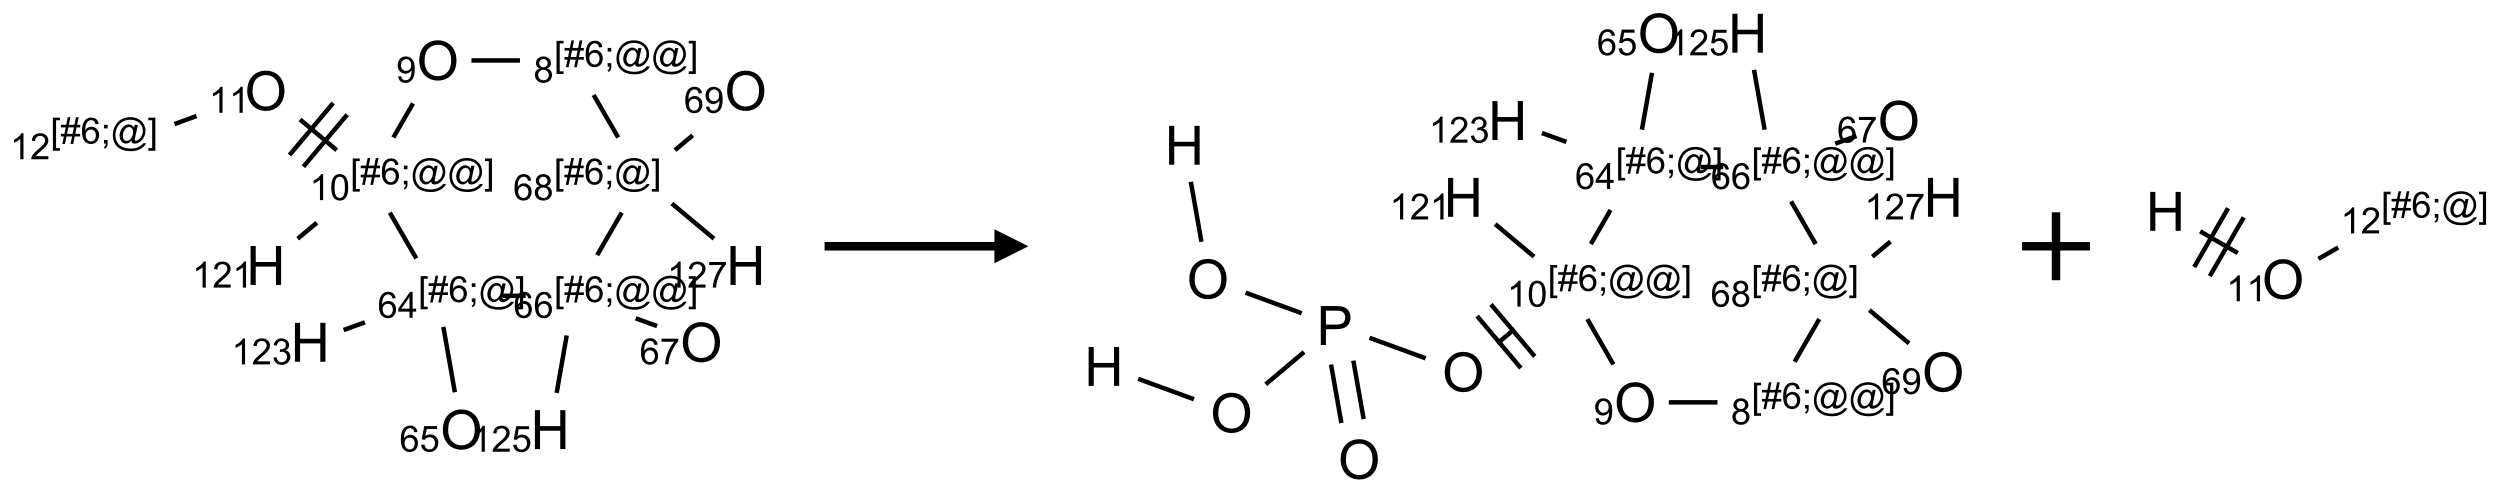 <?xml version="1.0" encoding="UTF-8"?>
<svg xmlns="http://www.w3.org/2000/svg" xmlns:xlink="http://www.w3.org/1999/xlink" width="736" height="145" viewBox="0 0 736 145">
<defs>
<g>
<g id="glyph-0-0">
<path d="M 2 0 L 2 -10 L 10 -10 L 10 0 Z M 2.25 -0.25 L 9.75 -0.25 L 9.75 -9.75 L 2.25 -9.75 Z M 2.25 -0.25 "/>
</g>
<g id="glyph-0-1">
<path d="M 0.773 -5.578 C 0.773 -7.48 1.285 -8.969 2.305 -10.043 C 3.324 -11.117 4.645 -11.656 6.258 -11.656 C 7.316 -11.656 8.27 -11.402 9.117 -10.898 C 9.965 -10.395 10.613 -9.688 11.059 -8.785 C 11.504 -7.883 11.727 -6.855 11.727 -5.711 C 11.727 -4.551 11.492 -3.512 11.023 -2.594 C 10.555 -1.676 9.891 -0.984 9.031 -0.512 C 8.172 -0.039 7.246 0.195 6.25 0.195 C 5.172 0.195 4.207 -0.066 3.359 -0.586 C 2.512 -1.105 1.867 -1.816 1.43 -2.719 C 0.992 -3.621 0.773 -4.574 0.773 -5.578 Z M 2.336 -5.555 C 2.336 -4.176 2.707 -3.086 3.449 -2.293 C 4.191 -1.5 5.121 -1.102 6.242 -1.102 C 7.383 -1.102 8.32 -1.504 9.059 -2.305 C 9.797 -3.105 10.164 -4.246 10.164 -5.719 C 10.164 -6.652 10.008 -7.465 9.691 -8.16 C 9.375 -8.855 8.914 -9.395 8.309 -9.777 C 7.703 -10.16 7.02 -10.352 6.266 -10.352 C 5.191 -10.352 4.27 -9.984 3.496 -9.246 C 2.723 -8.508 2.336 -7.277 2.336 -5.555 Z M 2.336 -5.555 "/>
</g>
<g id="glyph-0-2">
<path d="M 1.281 0 L 1.281 -11.453 L 2.797 -11.453 L 2.797 -6.75 L 8.75 -6.75 L 8.75 -11.453 L 10.266 -11.453 L 10.266 0 L 8.75 0 L 8.75 -5.398 L 2.797 -5.398 L 2.797 0 Z M 1.281 0 "/>
</g>
<g id="glyph-0-3">
<path d="M 1.234 0 L 1.234 -11.453 L 5.555 -11.453 C 6.316 -11.453 6.895 -11.418 7.297 -11.344 C 7.859 -11.25 8.332 -11.07 8.711 -10.809 C 9.09 -10.547 9.398 -10.176 9.629 -9.703 C 9.859 -9.23 9.977 -8.707 9.977 -8.141 C 9.977 -7.168 9.668 -6.344 9.047 -5.668 C 8.426 -4.992 7.309 -4.656 5.688 -4.656 L 2.75 -4.656 L 2.75 0 Z M 2.75 -6.008 L 5.711 -6.008 C 6.691 -6.008 7.387 -6.191 7.797 -6.555 C 8.207 -6.918 8.414 -7.434 8.414 -8.094 C 8.414 -8.574 8.293 -8.984 8.051 -9.324 C 7.809 -9.664 7.488 -9.891 7.094 -10 C 6.84 -10.066 6.367 -10.102 5.68 -10.102 L 2.75 -10.102 Z M 2.75 -6.008 "/>
</g>
<g id="glyph-1-0">
<path d="M 1.332 0 L 1.332 -6.668 L 6.668 -6.668 L 6.668 0 Z M 1.5 -0.168 L 6.5 -0.168 L 6.5 -6.5 L 1.5 -6.5 Z M 1.5 -0.168 "/>
</g>
<g id="glyph-1-1">
<path d="M 0.582 -1.766 L 1.484 -1.848 C 1.562 -1.426 1.707 -1.117 1.922 -0.926 C 2.137 -0.734 2.414 -0.641 2.75 -0.641 C 3.039 -0.641 3.289 -0.707 3.508 -0.84 C 3.727 -0.973 3.902 -1.148 4.043 -1.367 C 4.18 -1.586 4.297 -1.887 4.391 -2.262 C 4.484 -2.637 4.531 -3.016 4.531 -3.406 C 4.531 -3.449 4.531 -3.512 4.527 -3.594 C 4.34 -3.297 4.082 -3.055 3.758 -2.867 C 3.434 -2.68 3.082 -2.59 2.703 -2.59 C 2.07 -2.59 1.535 -2.816 1.098 -3.277 C 0.66 -3.734 0.441 -4.34 0.441 -5.09 C 0.441 -5.863 0.672 -6.484 1.129 -6.957 C 1.586 -7.43 2.156 -7.668 2.844 -7.668 C 3.34 -7.668 3.793 -7.531 4.207 -7.266 C 4.617 -7 4.93 -6.617 5.145 -6.121 C 5.355 -5.629 5.465 -4.91 5.465 -3.973 C 5.465 -2.996 5.359 -2.223 5.145 -1.645 C 4.934 -1.066 4.617 -0.625 4.199 -0.324 C 3.781 -0.02 3.293 0.129 2.73 0.129 C 2.133 0.129 1.645 -0.035 1.266 -0.367 C 0.887 -0.699 0.66 -1.164 0.582 -1.766 Z M 4.422 -5.137 C 4.422 -5.676 4.277 -6.102 3.992 -6.418 C 3.707 -6.734 3.359 -6.891 2.957 -6.891 C 2.543 -6.891 2.18 -6.719 1.871 -6.379 C 1.562 -6.039 1.406 -5.598 1.406 -5.059 C 1.406 -4.57 1.555 -4.176 1.848 -3.871 C 2.141 -3.566 2.5 -3.418 2.934 -3.418 C 3.367 -3.418 3.723 -3.57 4.004 -3.871 C 4.281 -4.176 4.422 -4.598 4.422 -5.137 Z M 4.422 -5.137 "/>
</g>
<g id="glyph-1-2">
<path d="M 0.723 2.121 L 0.723 -7.637 L 2.793 -7.637 L 2.793 -6.859 L 1.66 -6.859 L 1.66 1.344 L 2.793 1.344 L 2.793 2.121 Z M 0.723 2.121 "/>
</g>
<g id="glyph-1-3">
<path d="M 0.535 0.129 L 0.988 -2.09 L 0.109 -2.09 L 0.109 -2.863 L 1.145 -2.863 L 1.531 -4.754 L 0.109 -4.754 L 0.109 -5.531 L 1.688 -5.531 L 2.141 -7.766 L 2.922 -7.766 L 2.469 -5.531 L 4.109 -5.531 L 4.562 -7.766 L 5.348 -7.766 L 4.895 -5.531 L 5.797 -5.531 L 5.797 -4.754 L 4.738 -4.754 L 4.348 -2.863 L 5.797 -2.863 L 5.797 -2.09 L 4.191 -2.09 L 3.738 0.129 L 2.957 0.129 L 3.406 -2.09 L 1.77 -2.09 L 1.316 0.129 Z M 1.926 -2.863 L 3.562 -2.863 L 3.953 -4.754 L 2.312 -4.754 Z M 1.926 -2.863 "/>
</g>
<g id="glyph-1-4">
<path d="M 5.309 -5.766 L 4.375 -5.691 C 4.293 -6.059 4.172 -6.328 4.02 -6.496 C 3.766 -6.762 3.453 -6.895 3.082 -6.895 C 2.785 -6.895 2.523 -6.812 2.297 -6.645 C 2 -6.43 1.77 -6.117 1.598 -5.703 C 1.43 -5.289 1.34 -4.703 1.332 -3.938 C 1.559 -4.281 1.836 -4.535 2.16 -4.703 C 2.488 -4.871 2.828 -4.953 3.188 -4.953 C 3.812 -4.953 4.344 -4.723 4.785 -4.262 C 5.223 -3.801 5.441 -3.207 5.441 -2.48 C 5.441 -2 5.34 -1.555 5.133 -1.145 C 4.926 -0.73 4.641 -0.418 4.281 -0.199 C 3.922 0.02 3.512 0.129 3.051 0.129 C 2.27 0.129 1.633 -0.156 1.141 -0.73 C 0.648 -1.305 0.402 -2.254 0.402 -3.574 C 0.402 -5.051 0.672 -6.121 1.219 -6.793 C 1.695 -7.375 2.336 -7.668 3.141 -7.668 C 3.742 -7.668 4.234 -7.5 4.617 -7.16 C 5 -6.824 5.23 -6.359 5.309 -5.766 Z M 1.48 -2.473 C 1.48 -2.152 1.547 -1.844 1.684 -1.547 C 1.82 -1.25 2.016 -1.027 2.262 -0.871 C 2.508 -0.719 2.766 -0.641 3.035 -0.641 C 3.434 -0.641 3.773 -0.801 4.059 -1.121 C 4.344 -1.441 4.484 -1.875 4.484 -2.422 C 4.484 -2.949 4.344 -3.367 4.062 -3.668 C 3.781 -3.973 3.426 -4.125 3 -4.125 C 2.578 -4.125 2.219 -3.973 1.922 -3.668 C 1.625 -3.363 1.48 -2.969 1.48 -2.473 Z M 1.48 -2.473 "/>
</g>
<g id="glyph-1-5">
<path d="M 0.949 -4.465 L 0.949 -5.531 L 2.016 -5.531 L 2.016 -4.465 Z M 0.949 0 L 0.949 -1.066 L 2.016 -1.066 L 2.016 0 C 2.016 0.391 1.945 0.711 1.809 0.949 C 1.668 1.191 1.449 1.379 1.145 1.512 L 0.887 1.109 C 1.082 1.023 1.23 0.895 1.324 0.727 C 1.418 0.559 1.469 0.316 1.48 0 Z M 0.949 0 "/>
</g>
<g id="glyph-1-6">
<path d="M 6.047 -0.848 C 5.82 -0.59 5.57 -0.379 5.289 -0.223 C 5.008 -0.062 4.73 0.016 4.449 0.016 C 4.141 0.016 3.84 -0.074 3.547 -0.254 C 3.254 -0.434 3.02 -0.715 2.836 -1.09 C 2.652 -1.465 2.562 -1.875 2.562 -2.324 C 2.562 -2.875 2.703 -3.43 2.988 -3.98 C 3.27 -4.535 3.621 -4.953 4.043 -5.23 C 4.461 -5.508 4.871 -5.645 5.266 -5.645 C 5.566 -5.645 5.855 -5.566 6.129 -5.41 C 6.402 -5.25 6.641 -5.012 6.84 -4.688 L 7.016 -5.496 L 7.949 -5.496 L 7.199 -2 C 7.094 -1.516 7.043 -1.246 7.043 -1.191 C 7.043 -1.098 7.078 -1.02 7.148 -0.949 C 7.219 -0.883 7.305 -0.848 7.406 -0.848 C 7.59 -0.848 7.832 -0.953 8.129 -1.168 C 8.527 -1.445 8.84 -1.816 9.07 -2.285 C 9.301 -2.75 9.418 -3.234 9.418 -3.73 C 9.418 -4.309 9.27 -4.852 8.973 -5.355 C 8.676 -5.859 8.23 -6.262 7.645 -6.562 C 7.055 -6.863 6.406 -7.016 5.691 -7.016 C 4.879 -7.016 4.137 -6.824 3.465 -6.445 C 2.793 -6.066 2.273 -5.52 1.902 -4.809 C 1.535 -4.098 1.348 -3.34 1.348 -2.527 C 1.348 -1.676 1.535 -0.941 1.902 -0.328 C 2.273 0.285 2.809 0.742 3.508 1.035 C 4.207 1.328 4.984 1.473 5.832 1.473 C 6.742 1.473 7.504 1.32 8.121 1.016 C 8.734 0.711 9.195 0.34 9.5 -0.098 L 10.441 -0.098 C 10.266 0.266 9.961 0.637 9.531 1.016 C 9.102 1.395 8.59 1.695 7.996 1.914 C 7.402 2.133 6.688 2.246 5.848 2.246 C 5.078 2.246 4.367 2.145 3.715 1.949 C 3.066 1.75 2.512 1.453 2.051 1.055 C 1.594 0.656 1.25 0.199 1.016 -0.316 C 0.723 -0.973 0.578 -1.684 0.578 -2.441 C 0.578 -3.289 0.75 -4.098 1.098 -4.863 C 1.523 -5.805 2.125 -6.527 2.902 -7.027 C 3.684 -7.527 4.629 -7.777 5.738 -7.777 C 6.602 -7.777 7.375 -7.602 8.059 -7.246 C 8.746 -6.895 9.285 -6.371 9.684 -5.672 C 10.02 -5.07 10.188 -4.418 10.188 -3.715 C 10.188 -2.707 9.832 -1.812 9.125 -1.031 C 8.492 -0.328 7.801 0.02 7.051 0.02 C 6.812 0.02 6.617 -0.016 6.473 -0.09 C 6.324 -0.16 6.215 -0.266 6.145 -0.402 C 6.102 -0.488 6.066 -0.637 6.047 -0.848 Z M 3.527 -2.262 C 3.527 -1.785 3.641 -1.414 3.863 -1.152 C 4.09 -0.887 4.348 -0.754 4.641 -0.754 C 4.836 -0.754 5.039 -0.812 5.254 -0.93 C 5.469 -1.047 5.676 -1.219 5.871 -1.449 C 6.066 -1.676 6.23 -1.969 6.355 -2.32 C 6.48 -2.672 6.543 -3.027 6.543 -3.379 C 6.543 -3.852 6.426 -4.219 6.191 -4.48 C 5.957 -4.738 5.672 -4.871 5.332 -4.871 C 5.109 -4.871 4.902 -4.812 4.707 -4.699 C 4.512 -4.586 4.32 -4.406 4.137 -4.156 C 3.953 -3.906 3.805 -3.602 3.691 -3.246 C 3.582 -2.887 3.527 -2.559 3.527 -2.262 Z M 3.527 -2.262 "/>
</g>
<g id="glyph-1-7">
<path d="M 2.27 2.121 L 0.203 2.121 L 0.203 1.344 L 1.332 1.344 L 1.332 -6.859 L 0.203 -6.859 L 0.203 -7.637 L 2.27 -7.637 Z M 2.27 2.121 "/>
</g>
<g id="glyph-1-8">
<path d="M 1.887 -4.141 C 1.496 -4.281 1.207 -4.484 1.02 -4.75 C 0.832 -5.016 0.738 -5.328 0.738 -5.699 C 0.738 -6.254 0.938 -6.719 1.34 -7.098 C 1.738 -7.477 2.27 -7.668 2.934 -7.668 C 3.598 -7.668 4.137 -7.473 4.543 -7.086 C 4.949 -6.699 5.152 -6.227 5.152 -5.672 C 5.152 -5.316 5.059 -5.008 4.871 -4.746 C 4.688 -4.484 4.406 -4.281 4.027 -4.141 C 4.496 -3.988 4.852 -3.742 5.098 -3.402 C 5.34 -3.062 5.465 -2.656 5.465 -2.184 C 5.465 -1.531 5.234 -0.98 4.77 -0.535 C 4.309 -0.09 3.703 0.129 2.949 0.129 C 2.195 0.129 1.586 -0.094 1.125 -0.539 C 0.664 -0.984 0.434 -1.543 0.434 -2.207 C 0.434 -2.703 0.559 -3.121 0.809 -3.457 C 1.062 -3.793 1.422 -4.02 1.887 -4.141 Z M 1.699 -5.73 C 1.699 -5.367 1.812 -5.074 2.047 -4.844 C 2.281 -4.613 2.582 -4.5 2.953 -4.5 C 3.312 -4.5 3.609 -4.613 3.84 -4.84 C 4.07 -5.066 4.188 -5.348 4.188 -5.676 C 4.188 -6.02 4.07 -6.309 3.832 -6.543 C 3.594 -6.777 3.297 -6.895 2.941 -6.895 C 2.586 -6.895 2.289 -6.781 2.051 -6.551 C 1.816 -6.324 1.699 -6.047 1.699 -5.73 Z M 1.395 -2.203 C 1.395 -1.938 1.461 -1.676 1.586 -1.426 C 1.711 -1.176 1.902 -0.984 2.152 -0.848 C 2.402 -0.711 2.672 -0.641 2.957 -0.641 C 3.406 -0.641 3.777 -0.785 4.066 -1.074 C 4.359 -1.363 4.504 -1.727 4.504 -2.172 C 4.504 -2.625 4.355 -2.996 4.055 -3.293 C 3.754 -3.586 3.379 -3.734 2.926 -3.734 C 2.484 -3.734 2.121 -3.59 1.832 -3.297 C 1.543 -3.004 1.395 -2.641 1.395 -2.203 Z M 1.395 -2.203 "/>
</g>
<g id="glyph-1-9">
<path d="M 3.449 0 L 3.449 -1.828 L 0.137 -1.828 L 0.137 -2.688 L 3.621 -7.637 L 4.387 -7.637 L 4.387 -2.688 L 5.418 -2.688 L 5.418 -1.828 L 4.387 -1.828 L 4.387 0 Z M 3.449 -2.688 L 3.449 -6.129 L 1.059 -2.688 Z M 3.449 -2.688 "/>
</g>
<g id="glyph-1-10">
<path d="M 3.973 0 L 3.035 0 L 3.035 -5.973 C 2.809 -5.758 2.516 -5.543 2.148 -5.328 C 1.781 -5.113 1.453 -4.953 1.16 -4.844 L 1.16 -5.75 C 1.684 -5.996 2.145 -6.297 2.535 -6.645 C 2.93 -6.996 3.207 -7.336 3.371 -7.668 L 3.973 -7.668 Z M 3.973 0 "/>
</g>
<g id="glyph-1-11">
<path d="M 0.441 -3.766 C 0.441 -4.668 0.535 -5.395 0.723 -5.945 C 0.906 -6.496 1.184 -6.922 1.551 -7.219 C 1.918 -7.516 2.375 -7.668 2.934 -7.668 C 3.344 -7.668 3.703 -7.586 4.012 -7.418 C 4.32 -7.254 4.574 -7.016 4.777 -6.707 C 4.977 -6.395 5.137 -6.016 5.25 -5.57 C 5.363 -5.125 5.422 -4.523 5.422 -3.766 C 5.422 -2.871 5.328 -2.148 5.145 -1.598 C 4.961 -1.047 4.688 -0.621 4.32 -0.32 C 3.953 -0.02 3.492 0.129 2.934 0.129 C 2.195 0.129 1.617 -0.133 1.199 -0.66 C 0.695 -1.297 0.441 -2.332 0.441 -3.766 Z M 1.406 -3.766 C 1.406 -2.512 1.555 -1.68 1.848 -1.262 C 2.141 -0.848 2.5 -0.641 2.934 -0.641 C 3.363 -0.641 3.727 -0.848 4.02 -1.266 C 4.312 -1.684 4.457 -2.516 4.457 -3.766 C 4.457 -5.023 4.312 -5.859 4.02 -6.27 C 3.727 -6.684 3.359 -6.891 2.922 -6.891 C 2.492 -6.891 2.148 -6.707 1.891 -6.344 C 1.566 -5.879 1.406 -5.02 1.406 -3.766 Z M 1.406 -3.766 "/>
</g>
<g id="glyph-1-12">
<path d="M 5.371 -0.902 L 5.371 0 L 0.324 0 C 0.316 -0.227 0.352 -0.441 0.434 -0.652 C 0.562 -0.996 0.766 -1.332 1.051 -1.668 C 1.332 -2 1.742 -2.387 2.277 -2.824 C 3.105 -3.504 3.668 -4.043 3.957 -4.441 C 4.25 -4.84 4.395 -5.215 4.395 -5.566 C 4.395 -5.938 4.262 -6.254 3.996 -6.508 C 3.73 -6.762 3.387 -6.891 2.957 -6.891 C 2.508 -6.891 2.145 -6.754 1.875 -6.484 C 1.605 -6.215 1.469 -5.84 1.465 -5.359 L 0.5 -5.457 C 0.566 -6.176 0.812 -6.727 1.246 -7.102 C 1.676 -7.477 2.254 -7.668 2.98 -7.668 C 3.711 -7.668 4.293 -7.465 4.719 -7.059 C 5.145 -6.652 5.359 -6.148 5.359 -5.547 C 5.359 -5.242 5.297 -4.941 5.172 -4.645 C 5.047 -4.352 4.84 -4.039 4.551 -3.715 C 4.262 -3.387 3.777 -2.938 3.105 -2.371 C 2.543 -1.898 2.18 -1.578 2.02 -1.41 C 1.859 -1.242 1.73 -1.07 1.625 -0.902 Z M 5.371 -0.902 "/>
</g>
<g id="glyph-1-13">
<path d="M 0.441 -2 L 1.426 -2.082 C 1.5 -1.605 1.668 -1.242 1.934 -1.004 C 2.199 -0.762 2.52 -0.641 2.895 -0.641 C 3.348 -0.641 3.73 -0.812 4.043 -1.152 C 4.355 -1.492 4.512 -1.941 4.512 -2.504 C 4.512 -3.039 4.359 -3.461 4.059 -3.77 C 3.758 -4.078 3.367 -4.234 2.879 -4.234 C 2.578 -4.234 2.305 -4.164 2.062 -4.027 C 1.82 -3.891 1.629 -3.715 1.488 -3.496 L 0.609 -3.609 L 1.348 -7.531 L 5.145 -7.531 L 5.145 -6.637 L 2.098 -6.637 L 1.688 -4.582 C 2.145 -4.902 2.625 -5.062 3.129 -5.062 C 3.797 -5.062 4.359 -4.832 4.816 -4.371 C 5.277 -3.91 5.504 -3.312 5.504 -2.59 C 5.504 -1.898 5.305 -1.301 4.902 -0.797 C 4.41 -0.18 3.742 0.129 2.895 0.129 C 2.199 0.129 1.633 -0.062 1.195 -0.453 C 0.758 -0.844 0.504 -1.359 0.441 -2 Z M 0.441 -2 "/>
</g>
<g id="glyph-1-14">
<path d="M 0.449 -2.016 L 1.387 -2.141 C 1.492 -1.609 1.676 -1.227 1.934 -0.992 C 2.191 -0.758 2.508 -0.641 2.879 -0.641 C 3.32 -0.641 3.695 -0.793 3.996 -1.098 C 4.301 -1.402 4.453 -1.781 4.453 -2.234 C 4.453 -2.664 4.312 -3.02 4.031 -3.301 C 3.75 -3.578 3.391 -3.719 2.957 -3.719 C 2.781 -3.719 2.562 -3.684 2.297 -3.613 L 2.402 -4.438 C 2.465 -4.43 2.516 -4.426 2.551 -4.426 C 2.949 -4.426 3.312 -4.531 3.629 -4.738 C 3.949 -4.949 4.109 -5.27 4.109 -5.703 C 4.109 -6.047 3.992 -6.332 3.762 -6.559 C 3.527 -6.785 3.227 -6.895 2.859 -6.895 C 2.496 -6.895 2.191 -6.781 1.949 -6.551 C 1.707 -6.324 1.547 -5.98 1.48 -5.52 L 0.543 -5.688 C 0.656 -6.316 0.918 -6.805 1.324 -7.148 C 1.73 -7.492 2.234 -7.668 2.84 -7.668 C 3.254 -7.668 3.641 -7.578 3.988 -7.398 C 4.34 -7.219 4.609 -6.977 4.793 -6.668 C 4.98 -6.359 5.074 -6.031 5.074 -5.684 C 5.074 -5.352 4.984 -5.051 4.809 -4.781 C 4.629 -4.512 4.367 -4.297 4.02 -4.137 C 4.473 -4.031 4.824 -3.816 5.074 -3.488 C 5.324 -3.16 5.449 -2.75 5.449 -2.254 C 5.449 -1.59 5.203 -1.023 4.719 -0.559 C 4.234 -0.098 3.617 0.137 2.875 0.137 C 2.203 0.137 1.648 -0.062 1.207 -0.465 C 0.762 -0.863 0.512 -1.379 0.449 -2.016 Z M 0.449 -2.016 "/>
</g>
<g id="glyph-1-15">
<path d="M 0.504 -6.637 L 0.504 -7.535 L 5.449 -7.535 L 5.449 -6.809 C 4.961 -6.289 4.48 -5.602 4.004 -4.746 C 3.527 -3.887 3.156 -3.004 2.895 -2.098 C 2.707 -1.461 2.59 -0.762 2.535 0 L 1.574 0 C 1.582 -0.602 1.703 -1.328 1.926 -2.176 C 2.152 -3.027 2.477 -3.848 2.898 -4.637 C 3.32 -5.426 3.77 -6.094 4.246 -6.637 Z M 0.504 -6.637 "/>
</g>
</g>
</defs>
<path fill="none" stroke-width="0.033" stroke-linecap="butt" stroke-linejoin="miter" stroke="rgb(0%, 0%, 0%)" stroke-opacity="1" stroke-miterlimit="10" d="M 2.453 0 L 2.81 0 " transform="matrix(40, 0, 0, 40, 40.678, 17.801)"/>
<path fill="none" stroke-width="0.033" stroke-linecap="butt" stroke-linejoin="miter" stroke="rgb(0%, 0%, 0%)" stroke-opacity="1" stroke-miterlimit="10" d="M 3.352 0.254 L 3.533 0.567 " transform="matrix(40, 0, 0, 40, 40.678, 17.801)"/>
<path fill="none" stroke-width="0.033" stroke-linecap="butt" stroke-linejoin="miter" stroke="rgb(0%, 0%, 0%)" stroke-opacity="1" stroke-miterlimit="10" d="M 3.559 1.12 L 3.378 1.433 " transform="matrix(40, 0, 0, 40, 40.678, 17.801)"/>
<path fill="none" stroke-width="0.033" stroke-linecap="butt" stroke-linejoin="miter" stroke="rgb(0%, 0%, 0%)" stroke-opacity="1" stroke-miterlimit="10" d="M 2.852 1.732 L 2.685 1.732 " transform="matrix(40, 0, 0, 40, 40.678, 17.801)"/>
<path fill="none" stroke-width="0.033" stroke-linecap="butt" stroke-linejoin="miter" stroke="rgb(0%, 0%, 0%)" stroke-opacity="1" stroke-miterlimit="10" d="M 2.047 1.457 L 1.852 1.12 " transform="matrix(40, 0, 0, 40, 40.678, 17.801)"/>
<path fill="none" stroke-width="0.033" stroke-linecap="butt" stroke-linejoin="miter" stroke="rgb(0%, 0%, 0%)" stroke-opacity="1" stroke-miterlimit="10" d="M 1.878 0.567 L 2.023 0.316 " transform="matrix(40, 0, 0, 40, 40.678, 17.801)"/>
<path fill="none" stroke-width="0.033" stroke-linecap="butt" stroke-linejoin="miter" stroke="rgb(0%, 0%, 0%)" stroke-opacity="1" stroke-miterlimit="10" d="M 1.461 0.66 L 1.191 0.434 " transform="matrix(40, 0, 0, 40, 40.678, 17.801)"/>
<path fill="none" stroke-width="0.033" stroke-linecap="butt" stroke-linejoin="miter" stroke="rgb(0%, 0%, 0%)" stroke-opacity="1" stroke-miterlimit="10" d="M 1.435 0.313 L 1.114 0.696 " transform="matrix(40, 0, 0, 40, 40.678, 17.801)"/>
<path fill="none" stroke-width="0.033" stroke-linecap="butt" stroke-linejoin="miter" stroke="rgb(0%, 0%, 0%)" stroke-opacity="1" stroke-miterlimit="10" d="M 1.538 0.399 L 1.216 0.782 " transform="matrix(40, 0, 0, 40, 40.678, 17.801)"/>
<path fill="none" stroke-width="0.033" stroke-linecap="butt" stroke-linejoin="miter" stroke="rgb(0%, 0%, 0%)" stroke-opacity="1" stroke-miterlimit="10" d="M 0.429 0.409 L 0.267 0.468 " transform="matrix(40, 0, 0, 40, 40.678, 17.801)"/>
<path fill="none" stroke-width="0.033" stroke-linecap="butt" stroke-linejoin="miter" stroke="rgb(0%, 0%, 0%)" stroke-opacity="1" stroke-miterlimit="10" d="M 1.315 1.194 L 1.174 1.312 " transform="matrix(40, 0, 0, 40, 40.678, 17.801)"/>
<path fill="none" stroke-width="0.033" stroke-linecap="butt" stroke-linejoin="miter" stroke="rgb(0%, 0%, 0%)" stroke-opacity="1" stroke-miterlimit="10" d="M 2.246 1.961 L 2.331 2.442 " transform="matrix(40, 0, 0, 40, 40.678, 17.801)"/>
<path fill="none" stroke-width="0.033" stroke-linecap="butt" stroke-linejoin="miter" stroke="rgb(0%, 0%, 0%)" stroke-opacity="1" stroke-miterlimit="10" d="M 1.669 1.927 L 1.512 1.984 " transform="matrix(40, 0, 0, 40, 40.678, 17.801)"/>
<path fill="none" stroke-width="0.033" stroke-linecap="butt" stroke-linejoin="miter" stroke="rgb(0%, 0%, 0%)" stroke-opacity="1" stroke-miterlimit="10" d="M 3.662 1.898 L 3.819 1.955 " transform="matrix(40, 0, 0, 40, 40.678, 17.801)"/>
<path fill="none" stroke-width="0.033" stroke-linecap="butt" stroke-linejoin="miter" stroke="rgb(0%, 0%, 0%)" stroke-opacity="1" stroke-miterlimit="10" d="M 3.154 2.024 L 3.08 2.447 " transform="matrix(40, 0, 0, 40, 40.678, 17.801)"/>
<path fill="none" stroke-width="0.033" stroke-linecap="butt" stroke-linejoin="miter" stroke="rgb(0%, 0%, 0%)" stroke-opacity="1" stroke-miterlimit="10" d="M 3.951 0.66 L 4.081 0.551 " transform="matrix(40, 0, 0, 40, 40.678, 17.801)"/>
<path fill="none" stroke-width="0.033" stroke-linecap="butt" stroke-linejoin="miter" stroke="rgb(0%, 0%, 0%)" stroke-opacity="1" stroke-miterlimit="10" d="M 3.928 1.053 L 4.238 1.312 " transform="matrix(40, 0, 0, 40, 40.678, 17.801)"/>
<g fill="rgb(0%, 0%, 0%)" fill-opacity="1">
<use xlink:href="#glyph-0-1" x="122.66" y="23.531"/>
</g>
<g fill="rgb(0%, 0%, 0%)" fill-opacity="1">
<use xlink:href="#glyph-1-1" x="116.633" y="24.281"/>
</g>
<g fill="rgb(0%, 0%, 0%)" fill-opacity="1">
<use xlink:href="#glyph-1-2" x="163.121" y="19.652"/>
<use xlink:href="#glyph-1-3" x="166.085" y="19.652"/>
<use xlink:href="#glyph-1-4" x="172.017" y="19.652"/>
<use xlink:href="#glyph-1-5" x="177.949" y="19.652"/>
<use xlink:href="#glyph-1-6" x="180.913" y="19.652"/>
<use xlink:href="#glyph-1-6" x="191.741" y="19.652"/>
<use xlink:href="#glyph-1-7" x="202.569" y="19.652"/>
</g>
<g fill="rgb(0%, 0%, 0%)" fill-opacity="1">
<use xlink:href="#glyph-1-8" x="157.047" y="24.281"/>
</g>
<g fill="rgb(0%, 0%, 0%)" fill-opacity="1">
<use xlink:href="#glyph-1-2" x="163.078" y="54.293"/>
<use xlink:href="#glyph-1-3" x="166.042" y="54.293"/>
<use xlink:href="#glyph-1-4" x="171.974" y="54.293"/>
<use xlink:href="#glyph-1-5" x="177.906" y="54.293"/>
<use xlink:href="#glyph-1-6" x="180.87" y="54.293"/>
<use xlink:href="#glyph-1-7" x="191.698" y="54.293"/>
</g>
<g fill="rgb(0%, 0%, 0%)" fill-opacity="1">
<use xlink:href="#glyph-1-4" x="151.074" y="58.922"/>
<use xlink:href="#glyph-1-8" x="157.007" y="58.922"/>
</g>
<g fill="rgb(0%, 0%, 0%)" fill-opacity="1">
<use xlink:href="#glyph-1-2" x="163.121" y="88.934"/>
<use xlink:href="#glyph-1-3" x="166.085" y="88.934"/>
<use xlink:href="#glyph-1-4" x="172.017" y="88.934"/>
<use xlink:href="#glyph-1-5" x="177.949" y="88.934"/>
<use xlink:href="#glyph-1-6" x="180.913" y="88.934"/>
<use xlink:href="#glyph-1-6" x="191.741" y="88.934"/>
<use xlink:href="#glyph-1-7" x="202.569" y="88.934"/>
</g>
<g fill="rgb(0%, 0%, 0%)" fill-opacity="1">
<use xlink:href="#glyph-1-4" x="151.137" y="93.562"/>
<use xlink:href="#glyph-1-4" x="157.069" y="93.562"/>
</g>
<g fill="rgb(0%, 0%, 0%)" fill-opacity="1">
<use xlink:href="#glyph-1-2" x="123.121" y="88.934"/>
<use xlink:href="#glyph-1-3" x="126.085" y="88.934"/>
<use xlink:href="#glyph-1-4" x="132.017" y="88.934"/>
<use xlink:href="#glyph-1-5" x="137.949" y="88.934"/>
<use xlink:href="#glyph-1-6" x="140.913" y="88.934"/>
<use xlink:href="#glyph-1-7" x="151.741" y="88.934"/>
</g>
<g fill="rgb(0%, 0%, 0%)" fill-opacity="1">
<use xlink:href="#glyph-1-4" x="111.164" y="93.562"/>
<use xlink:href="#glyph-1-9" x="117.096" y="93.562"/>
</g>
<g fill="rgb(0%, 0%, 0%)" fill-opacity="1">
<use xlink:href="#glyph-1-2" x="103.121" y="54.293"/>
<use xlink:href="#glyph-1-3" x="106.085" y="54.293"/>
<use xlink:href="#glyph-1-4" x="112.017" y="54.293"/>
<use xlink:href="#glyph-1-5" x="117.949" y="54.293"/>
<use xlink:href="#glyph-1-6" x="120.913" y="54.293"/>
<use xlink:href="#glyph-1-6" x="131.741" y="54.293"/>
<use xlink:href="#glyph-1-7" x="142.569" y="54.293"/>
</g>
<g fill="rgb(0%, 0%, 0%)" fill-opacity="1">
<use xlink:href="#glyph-1-10" x="91.156" y="58.922"/>
<use xlink:href="#glyph-1-11" x="97.089" y="58.922"/>
</g>
<g fill="rgb(0%, 0%, 0%)" fill-opacity="1">
<use xlink:href="#glyph-0-1" x="72.016" y="32.461"/>
</g>
<g fill="rgb(0%, 0%, 0%)" fill-opacity="1">
<use xlink:href="#glyph-1-10" x="61.547" y="33.211"/>
<use xlink:href="#glyph-1-10" x="67.479" y="33.211"/>
</g>
<g fill="rgb(0%, 0%, 0%)" fill-opacity="1">
<use xlink:href="#glyph-1-2" x="14.848" y="42.266"/>
<use xlink:href="#glyph-1-3" x="17.811" y="42.266"/>
<use xlink:href="#glyph-1-4" x="23.743" y="42.266"/>
<use xlink:href="#glyph-1-5" x="29.676" y="42.266"/>
<use xlink:href="#glyph-1-6" x="32.639" y="42.266"/>
<use xlink:href="#glyph-1-7" x="43.467" y="42.266"/>
</g>
<g fill="rgb(0%, 0%, 0%)" fill-opacity="1">
<use xlink:href="#glyph-1-10" x="2.938" y="46.891"/>
<use xlink:href="#glyph-1-12" x="8.87" y="46.891"/>
</g>
<g fill="rgb(0%, 0%, 0%)" fill-opacity="1">
<use xlink:href="#glyph-0-2" x="72.492" y="83.883"/>
</g>
<g fill="rgb(0%, 0%, 0%)" fill-opacity="1">
<use xlink:href="#glyph-1-10" x="56.602" y="84.672"/>
<use xlink:href="#glyph-1-12" x="62.534" y="84.672"/>
<use xlink:href="#glyph-1-10" x="68.466" y="84.672"/>
</g>
<g fill="rgb(0%, 0%, 0%)" fill-opacity="1">
<use xlink:href="#glyph-0-1" x="129.605" y="132.207"/>
</g>
<g fill="rgb(0%, 0%, 0%)" fill-opacity="1">
<use xlink:href="#glyph-1-4" x="117.605" y="132.957"/>
<use xlink:href="#glyph-1-13" x="123.538" y="132.957"/>
</g>
<g fill="rgb(0%, 0%, 0%)" fill-opacity="1">
<use xlink:href="#glyph-0-2" x="85.547" y="106.492"/>
</g>
<g fill="rgb(0%, 0%, 0%)" fill-opacity="1">
<use xlink:href="#glyph-1-10" x="68.18" y="107.285"/>
<use xlink:href="#glyph-1-12" x="74.112" y="107.285"/>
<use xlink:href="#glyph-1-14" x="80.044" y="107.285"/>
</g>
<g fill="rgb(0%, 0%, 0%)" fill-opacity="1">
<use xlink:href="#glyph-0-1" x="200.246" y="106.496"/>
</g>
<g fill="rgb(0%, 0%, 0%)" fill-opacity="1">
<use xlink:href="#glyph-1-4" x="188.305" y="107.242"/>
<use xlink:href="#glyph-1-15" x="194.237" y="107.242"/>
</g>
<g fill="rgb(0%, 0%, 0%)" fill-opacity="1">
<use xlink:href="#glyph-0-2" x="156.188" y="132.203"/>
</g>
<g fill="rgb(0%, 0%, 0%)" fill-opacity="1">
<use xlink:href="#glyph-1-10" x="138.766" y="132.996"/>
<use xlink:href="#glyph-1-12" x="144.698" y="132.996"/>
<use xlink:href="#glyph-1-13" x="150.63" y="132.996"/>
</g>
<g fill="rgb(0%, 0%, 0%)" fill-opacity="1">
<use xlink:href="#glyph-0-1" x="213.301" y="32.461"/>
</g>
<g fill="rgb(0%, 0%, 0%)" fill-opacity="1">
<use xlink:href="#glyph-1-4" x="201.344" y="33.211"/>
<use xlink:href="#glyph-1-1" x="207.276" y="33.211"/>
</g>
<g fill="rgb(0%, 0%, 0%)" fill-opacity="1">
<use xlink:href="#glyph-0-2" x="213.777" y="83.883"/>
</g>
<g fill="rgb(0%, 0%, 0%)" fill-opacity="1">
<use xlink:href="#glyph-1-10" x="196.41" y="84.672"/>
<use xlink:href="#glyph-1-12" x="202.342" y="84.672"/>
<use xlink:href="#glyph-1-15" x="208.275" y="84.672"/>
</g>
<path fill-rule="nonzero" fill="rgb(0%, 0%, 0%)" fill-opacity="1" d="M 242.754 73.75 L 292.754 73.75 L 292.754 77.5 L 302.754 72.5 L 292.754 67.5 L 292.754 71.25 L 242.754 71.25 "/>
<path fill="none" stroke-width="0.033" stroke-linecap="butt" stroke-linejoin="miter" stroke="rgb(0%, 0%, 0%)" stroke-opacity="1" stroke-miterlimit="10" d="M 0.64 1.094 L 0.718 1.535 " transform="matrix(40, 0, 0, 40, 324.982, 9.773)"/>
<path fill="none" stroke-width="0.033" stroke-linecap="butt" stroke-linejoin="miter" stroke="rgb(0%, 0%, 0%)" stroke-opacity="1" stroke-miterlimit="10" d="M 1.043 1.91 L 1.456 2.061 " transform="matrix(40, 0, 0, 40, 324.982, 9.773)"/>
<path fill="none" stroke-width="0.033" stroke-linecap="butt" stroke-linejoin="miter" stroke="rgb(0%, 0%, 0%)" stroke-opacity="1" stroke-miterlimit="10" d="M 1.672 2.439 L 1.748 2.869 " transform="matrix(40, 0, 0, 40, 324.982, 9.773)"/>
<path fill="none" stroke-width="0.033" stroke-linecap="butt" stroke-linejoin="miter" stroke="rgb(0%, 0%, 0%)" stroke-opacity="1" stroke-miterlimit="10" d="M 1.836 2.41 L 1.912 2.84 " transform="matrix(40, 0, 0, 40, 324.982, 9.773)"/>
<path fill="none" stroke-width="0.033" stroke-linecap="butt" stroke-linejoin="miter" stroke="rgb(0%, 0%, 0%)" stroke-opacity="1" stroke-miterlimit="10" d="M 1.473 2.347 L 1.191 2.584 " transform="matrix(40, 0, 0, 40, 324.982, 9.773)"/>
<path fill="none" stroke-width="0.033" stroke-linecap="butt" stroke-linejoin="miter" stroke="rgb(0%, 0%, 0%)" stroke-opacity="1" stroke-miterlimit="10" d="M 0.663 2.694 L 0.252 2.544 " transform="matrix(40, 0, 0, 40, 324.982, 9.773)"/>
<path fill="none" stroke-width="0.033" stroke-linecap="butt" stroke-linejoin="miter" stroke="rgb(0%, 0%, 0%)" stroke-opacity="1" stroke-miterlimit="10" d="M 1.955 2.242 L 2.368 2.393 " transform="matrix(40, 0, 0, 40, 324.982, 9.773)"/>
<path fill="none" stroke-width="0.033" stroke-linecap="butt" stroke-linejoin="miter" stroke="rgb(0%, 0%, 0%)" stroke-opacity="1" stroke-miterlimit="10" d="M 2.895 2.284 L 3.023 2.177 " transform="matrix(40, 0, 0, 40, 324.982, 9.773)"/>
<path fill="none" stroke-width="0.033" stroke-linecap="butt" stroke-linejoin="miter" stroke="rgb(0%, 0%, 0%)" stroke-opacity="1" stroke-miterlimit="10" d="M 3.171 2.379 L 2.849 1.996 " transform="matrix(40, 0, 0, 40, 324.982, 9.773)"/>
<path fill="none" stroke-width="0.033" stroke-linecap="butt" stroke-linejoin="miter" stroke="rgb(0%, 0%, 0%)" stroke-opacity="1" stroke-miterlimit="10" d="M 3.069 2.465 L 2.747 2.082 " transform="matrix(40, 0, 0, 40, 324.982, 9.773)"/>
<path fill="none" stroke-width="0.033" stroke-linecap="butt" stroke-linejoin="miter" stroke="rgb(0%, 0%, 0%)" stroke-opacity="1" stroke-miterlimit="10" d="M 3.166 1.645 L 2.88 1.405 " transform="matrix(40, 0, 0, 40, 324.982, 9.773)"/>
<path fill="none" stroke-width="0.033" stroke-linecap="butt" stroke-linejoin="miter" stroke="rgb(0%, 0%, 0%)" stroke-opacity="1" stroke-miterlimit="10" d="M 3.558 2.104 L 3.75 2.438 " transform="matrix(40, 0, 0, 40, 324.982, 9.773)"/>
<path fill="none" stroke-width="0.033" stroke-linecap="butt" stroke-linejoin="miter" stroke="rgb(0%, 0%, 0%)" stroke-opacity="1" stroke-miterlimit="10" d="M 4.158 2.717 L 4.516 2.717 " transform="matrix(40, 0, 0, 40, 324.982, 9.773)"/>
<path fill="none" stroke-width="0.033" stroke-linecap="butt" stroke-linejoin="miter" stroke="rgb(0%, 0%, 0%)" stroke-opacity="1" stroke-miterlimit="10" d="M 5.084 2.418 L 5.265 2.104 " transform="matrix(40, 0, 0, 40, 324.982, 9.773)"/>
<path fill="none" stroke-width="0.033" stroke-linecap="butt" stroke-linejoin="miter" stroke="rgb(0%, 0%, 0%)" stroke-opacity="1" stroke-miterlimit="10" d="M 5.634 2.038 L 5.926 2.283 " transform="matrix(40, 0, 0, 40, 324.982, 9.773)"/>
<path fill="none" stroke-width="0.033" stroke-linecap="butt" stroke-linejoin="miter" stroke="rgb(0%, 0%, 0%)" stroke-opacity="1" stroke-miterlimit="10" d="M 5.656 1.645 L 5.789 1.534 " transform="matrix(40, 0, 0, 40, 324.982, 9.773)"/>
<path fill="none" stroke-width="0.033" stroke-linecap="butt" stroke-linejoin="miter" stroke="rgb(0%, 0%, 0%)" stroke-opacity="1" stroke-miterlimit="10" d="M 5.239 1.552 L 5.058 1.238 " transform="matrix(40, 0, 0, 40, 324.982, 9.773)"/>
<path fill="none" stroke-width="0.033" stroke-linecap="butt" stroke-linejoin="miter" stroke="rgb(0%, 0%, 0%)" stroke-opacity="1" stroke-miterlimit="10" d="M 5.383 0.813 L 5.539 0.756 " transform="matrix(40, 0, 0, 40, 324.982, 9.773)"/>
<path fill="none" stroke-width="0.033" stroke-linecap="butt" stroke-linejoin="miter" stroke="rgb(0%, 0%, 0%)" stroke-opacity="1" stroke-miterlimit="10" d="M 4.863 0.71 L 4.785 0.27 " transform="matrix(40, 0, 0, 40, 324.982, 9.773)"/>
<path fill="none" stroke-width="0.033" stroke-linecap="butt" stroke-linejoin="miter" stroke="rgb(0%, 0%, 0%)" stroke-opacity="1" stroke-miterlimit="10" d="M 4.558 0.985 L 4.391 0.985 " transform="matrix(40, 0, 0, 40, 324.982, 9.773)"/>
<path fill="none" stroke-width="0.033" stroke-linecap="butt" stroke-linejoin="miter" stroke="rgb(0%, 0%, 0%)" stroke-opacity="1" stroke-miterlimit="10" d="M 3.729 1.301 L 3.584 1.552 " transform="matrix(40, 0, 0, 40, 324.982, 9.773)"/>
<path fill="none" stroke-width="0.033" stroke-linecap="butt" stroke-linejoin="miter" stroke="rgb(0%, 0%, 0%)" stroke-opacity="1" stroke-miterlimit="10" d="M 3.96 0.71 L 4.034 0.292 " transform="matrix(40, 0, 0, 40, 324.982, 9.773)"/>
<path fill="none" stroke-width="0.033" stroke-linecap="butt" stroke-linejoin="miter" stroke="rgb(0%, 0%, 0%)" stroke-opacity="1" stroke-miterlimit="10" d="M 3.404 0.8 L 3.224 0.735 " transform="matrix(40, 0, 0, 40, 324.982, 9.773)"/>
<g fill="rgb(0%, 0%, 0%)" fill-opacity="1">
<use xlink:href="#glyph-0-2" x="342.906" y="48.492"/>
</g>
<g fill="rgb(0%, 0%, 0%)" fill-opacity="1">
<use xlink:href="#glyph-0-1" x="349.375" y="87.887"/>
</g>
<g fill="rgb(0%, 0%, 0%)" fill-opacity="1">
<use xlink:href="#glyph-0-3" x="387.609" y="101.566"/>
</g>
<g fill="rgb(0%, 0%, 0%)" fill-opacity="1">
<use xlink:href="#glyph-0-1" x="393.91" y="140.961"/>
</g>
<g fill="rgb(0%, 0%, 0%)" fill-opacity="1">
<use xlink:href="#glyph-0-1" x="356.32" y="127.281"/>
</g>
<g fill="rgb(0%, 0%, 0%)" fill-opacity="1">
<use xlink:href="#glyph-0-2" x="319.211" y="113.598"/>
</g>
<g fill="rgb(0%, 0%, 0%)" fill-opacity="1">
<use xlink:href="#glyph-0-1" x="424.551" y="115.25"/>
</g>
<g fill="rgb(0%, 0%, 0%)" fill-opacity="1">
<use xlink:href="#glyph-1-2" x="455.652" y="85.66"/>
<use xlink:href="#glyph-1-3" x="458.616" y="85.66"/>
<use xlink:href="#glyph-1-4" x="464.548" y="85.66"/>
<use xlink:href="#glyph-1-5" x="470.48" y="85.66"/>
<use xlink:href="#glyph-1-6" x="473.444" y="85.66"/>
<use xlink:href="#glyph-1-6" x="484.272" y="85.66"/>
<use xlink:href="#glyph-1-7" x="495.1" y="85.66"/>
</g>
<g fill="rgb(0%, 0%, 0%)" fill-opacity="1">
<use xlink:href="#glyph-1-10" x="443.691" y="90.289"/>
<use xlink:href="#glyph-1-11" x="449.624" y="90.289"/>
</g>
<g fill="rgb(0%, 0%, 0%)" fill-opacity="1">
<use xlink:href="#glyph-0-2" x="425.027" y="63.824"/>
</g>
<g fill="rgb(0%, 0%, 0%)" fill-opacity="1">
<use xlink:href="#glyph-1-10" x="409.133" y="64.613"/>
<use xlink:href="#glyph-1-12" x="415.065" y="64.613"/>
<use xlink:href="#glyph-1-10" x="420.997" y="64.613"/>
</g>
<g fill="rgb(0%, 0%, 0%)" fill-opacity="1">
<use xlink:href="#glyph-0-1" x="475.191" y="124.18"/>
</g>
<g fill="rgb(0%, 0%, 0%)" fill-opacity="1">
<use xlink:href="#glyph-1-1" x="469.168" y="124.93"/>
</g>
<g fill="rgb(0%, 0%, 0%)" fill-opacity="1">
<use xlink:href="#glyph-1-2" x="515.652" y="120.301"/>
<use xlink:href="#glyph-1-3" x="518.616" y="120.301"/>
<use xlink:href="#glyph-1-4" x="524.548" y="120.301"/>
<use xlink:href="#glyph-1-5" x="530.48" y="120.301"/>
<use xlink:href="#glyph-1-6" x="533.444" y="120.301"/>
<use xlink:href="#glyph-1-6" x="544.272" y="120.301"/>
<use xlink:href="#glyph-1-7" x="555.1" y="120.301"/>
</g>
<g fill="rgb(0%, 0%, 0%)" fill-opacity="1">
<use xlink:href="#glyph-1-8" x="509.582" y="124.93"/>
</g>
<g fill="rgb(0%, 0%, 0%)" fill-opacity="1">
<use xlink:href="#glyph-1-2" x="515.613" y="85.66"/>
<use xlink:href="#glyph-1-3" x="518.577" y="85.66"/>
<use xlink:href="#glyph-1-4" x="524.509" y="85.66"/>
<use xlink:href="#glyph-1-5" x="530.441" y="85.66"/>
<use xlink:href="#glyph-1-6" x="533.405" y="85.66"/>
<use xlink:href="#glyph-1-7" x="544.233" y="85.66"/>
</g>
<g fill="rgb(0%, 0%, 0%)" fill-opacity="1">
<use xlink:href="#glyph-1-4" x="503.609" y="90.289"/>
<use xlink:href="#glyph-1-8" x="509.542" y="90.289"/>
</g>
<g fill="rgb(0%, 0%, 0%)" fill-opacity="1">
<use xlink:href="#glyph-0-1" x="565.836" y="115.25"/>
</g>
<g fill="rgb(0%, 0%, 0%)" fill-opacity="1">
<use xlink:href="#glyph-1-4" x="553.879" y="116"/>
<use xlink:href="#glyph-1-1" x="559.811" y="116"/>
</g>
<g fill="rgb(0%, 0%, 0%)" fill-opacity="1">
<use xlink:href="#glyph-0-2" x="566.312" y="63.824"/>
</g>
<g fill="rgb(0%, 0%, 0%)" fill-opacity="1">
<use xlink:href="#glyph-1-10" x="548.945" y="64.613"/>
<use xlink:href="#glyph-1-12" x="554.878" y="64.613"/>
<use xlink:href="#glyph-1-15" x="560.81" y="64.613"/>
</g>
<g fill="rgb(0%, 0%, 0%)" fill-opacity="1">
<use xlink:href="#glyph-1-2" x="515.652" y="51.02"/>
<use xlink:href="#glyph-1-3" x="518.616" y="51.02"/>
<use xlink:href="#glyph-1-4" x="524.548" y="51.02"/>
<use xlink:href="#glyph-1-5" x="530.48" y="51.02"/>
<use xlink:href="#glyph-1-6" x="533.444" y="51.02"/>
<use xlink:href="#glyph-1-6" x="544.272" y="51.02"/>
<use xlink:href="#glyph-1-7" x="555.1" y="51.02"/>
</g>
<g fill="rgb(0%, 0%, 0%)" fill-opacity="1">
<use xlink:href="#glyph-1-4" x="503.672" y="55.645"/>
<use xlink:href="#glyph-1-4" x="509.604" y="55.645"/>
</g>
<g fill="rgb(0%, 0%, 0%)" fill-opacity="1">
<use xlink:href="#glyph-0-1" x="552.781" y="41.215"/>
</g>
<g fill="rgb(0%, 0%, 0%)" fill-opacity="1">
<use xlink:href="#glyph-1-4" x="540.84" y="41.965"/>
<use xlink:href="#glyph-1-15" x="546.772" y="41.965"/>
</g>
<g fill="rgb(0%, 0%, 0%)" fill-opacity="1">
<use xlink:href="#glyph-0-2" x="508.723" y="15.5"/>
</g>
<g fill="rgb(0%, 0%, 0%)" fill-opacity="1">
<use xlink:href="#glyph-1-10" x="491.297" y="16.293"/>
<use xlink:href="#glyph-1-12" x="497.229" y="16.293"/>
<use xlink:href="#glyph-1-13" x="503.161" y="16.293"/>
</g>
<g fill="rgb(0%, 0%, 0%)" fill-opacity="1">
<use xlink:href="#glyph-1-2" x="475.652" y="51.02"/>
<use xlink:href="#glyph-1-3" x="478.616" y="51.02"/>
<use xlink:href="#glyph-1-4" x="484.548" y="51.02"/>
<use xlink:href="#glyph-1-5" x="490.48" y="51.02"/>
<use xlink:href="#glyph-1-6" x="493.444" y="51.02"/>
<use xlink:href="#glyph-1-7" x="504.272" y="51.02"/>
</g>
<g fill="rgb(0%, 0%, 0%)" fill-opacity="1">
<use xlink:href="#glyph-1-4" x="463.695" y="55.645"/>
<use xlink:href="#glyph-1-9" x="469.628" y="55.645"/>
</g>
<g fill="rgb(0%, 0%, 0%)" fill-opacity="1">
<use xlink:href="#glyph-0-1" x="482.137" y="15.504"/>
</g>
<g fill="rgb(0%, 0%, 0%)" fill-opacity="1">
<use xlink:href="#glyph-1-4" x="470.141" y="16.254"/>
<use xlink:href="#glyph-1-13" x="476.073" y="16.254"/>
</g>
<g fill="rgb(0%, 0%, 0%)" fill-opacity="1">
<use xlink:href="#glyph-0-2" x="438.082" y="41.211"/>
</g>
<g fill="rgb(0%, 0%, 0%)" fill-opacity="1">
<use xlink:href="#glyph-1-10" x="420.715" y="42.004"/>
<use xlink:href="#glyph-1-12" x="426.647" y="42.004"/>
<use xlink:href="#glyph-1-14" x="432.579" y="42.004"/>
</g>
<path fill="none" stroke-width="0.062" stroke-linecap="butt" stroke-linejoin="miter" stroke="rgb(0%, 0%, 0%)" stroke-opacity="1" stroke-miterlimit="10" d="M -0 0 L 0.5 0 M 0.25 -0.25 L 0.25 0.25 " transform="matrix(40, 0, 0, 40, 595.291, 72.5)"/>
<path fill="none" stroke-width="0.033" stroke-linecap="butt" stroke-linejoin="miter" stroke="rgb(0%, 0%, 0%)" stroke-opacity="1" stroke-miterlimit="10" d="M 0.255 0.147 L 0.532 0.307 " transform="matrix(40, 0, 0, 40, 637.518, 62.221)"/>
<path fill="none" stroke-width="0.033" stroke-linecap="butt" stroke-linejoin="miter" stroke="rgb(0%, 0%, 0%)" stroke-opacity="1" stroke-miterlimit="10" d="M 0.326 0.477 L 0.576 0.044 " transform="matrix(40, 0, 0, 40, 637.518, 62.221)"/>
<path fill="none" stroke-width="0.033" stroke-linecap="butt" stroke-linejoin="miter" stroke="rgb(0%, 0%, 0%)" stroke-opacity="1" stroke-miterlimit="10" d="M 0.211 0.41 L 0.461 -0.023 " transform="matrix(40, 0, 0, 40, 637.518, 62.221)"/>
<path fill="none" stroke-width="0.033" stroke-linecap="butt" stroke-linejoin="miter" stroke="rgb(0%, 0%, 0%)" stroke-opacity="1" stroke-miterlimit="10" d="M 1.126 0.35 L 1.271 0.266 " transform="matrix(40, 0, 0, 40, 637.518, 62.221)"/>
<g fill="rgb(0%, 0%, 0%)" fill-opacity="1">
<use xlink:href="#glyph-0-2" x="631.746" y="67.949"/>
</g>
<g fill="rgb(0%, 0%, 0%)" fill-opacity="1">
<use xlink:href="#glyph-0-1" x="665.91" y="87.953"/>
</g>
<g fill="rgb(0%, 0%, 0%)" fill-opacity="1">
<use xlink:href="#glyph-1-10" x="655.441" y="88.699"/>
<use xlink:href="#glyph-1-10" x="661.374" y="88.699"/>
</g>
<g fill="rgb(0%, 0%, 0%)" fill-opacity="1">
<use xlink:href="#glyph-1-2" x="701.012" y="64.074"/>
<use xlink:href="#glyph-1-3" x="703.975" y="64.074"/>
<use xlink:href="#glyph-1-4" x="709.908" y="64.074"/>
<use xlink:href="#glyph-1-5" x="715.84" y="64.074"/>
<use xlink:href="#glyph-1-6" x="718.803" y="64.074"/>
<use xlink:href="#glyph-1-7" x="729.632" y="64.074"/>
</g>
<g fill="rgb(0%, 0%, 0%)" fill-opacity="1">
<use xlink:href="#glyph-1-10" x="689.102" y="68.703"/>
<use xlink:href="#glyph-1-12" x="695.034" y="68.703"/>
</g>
</svg>
